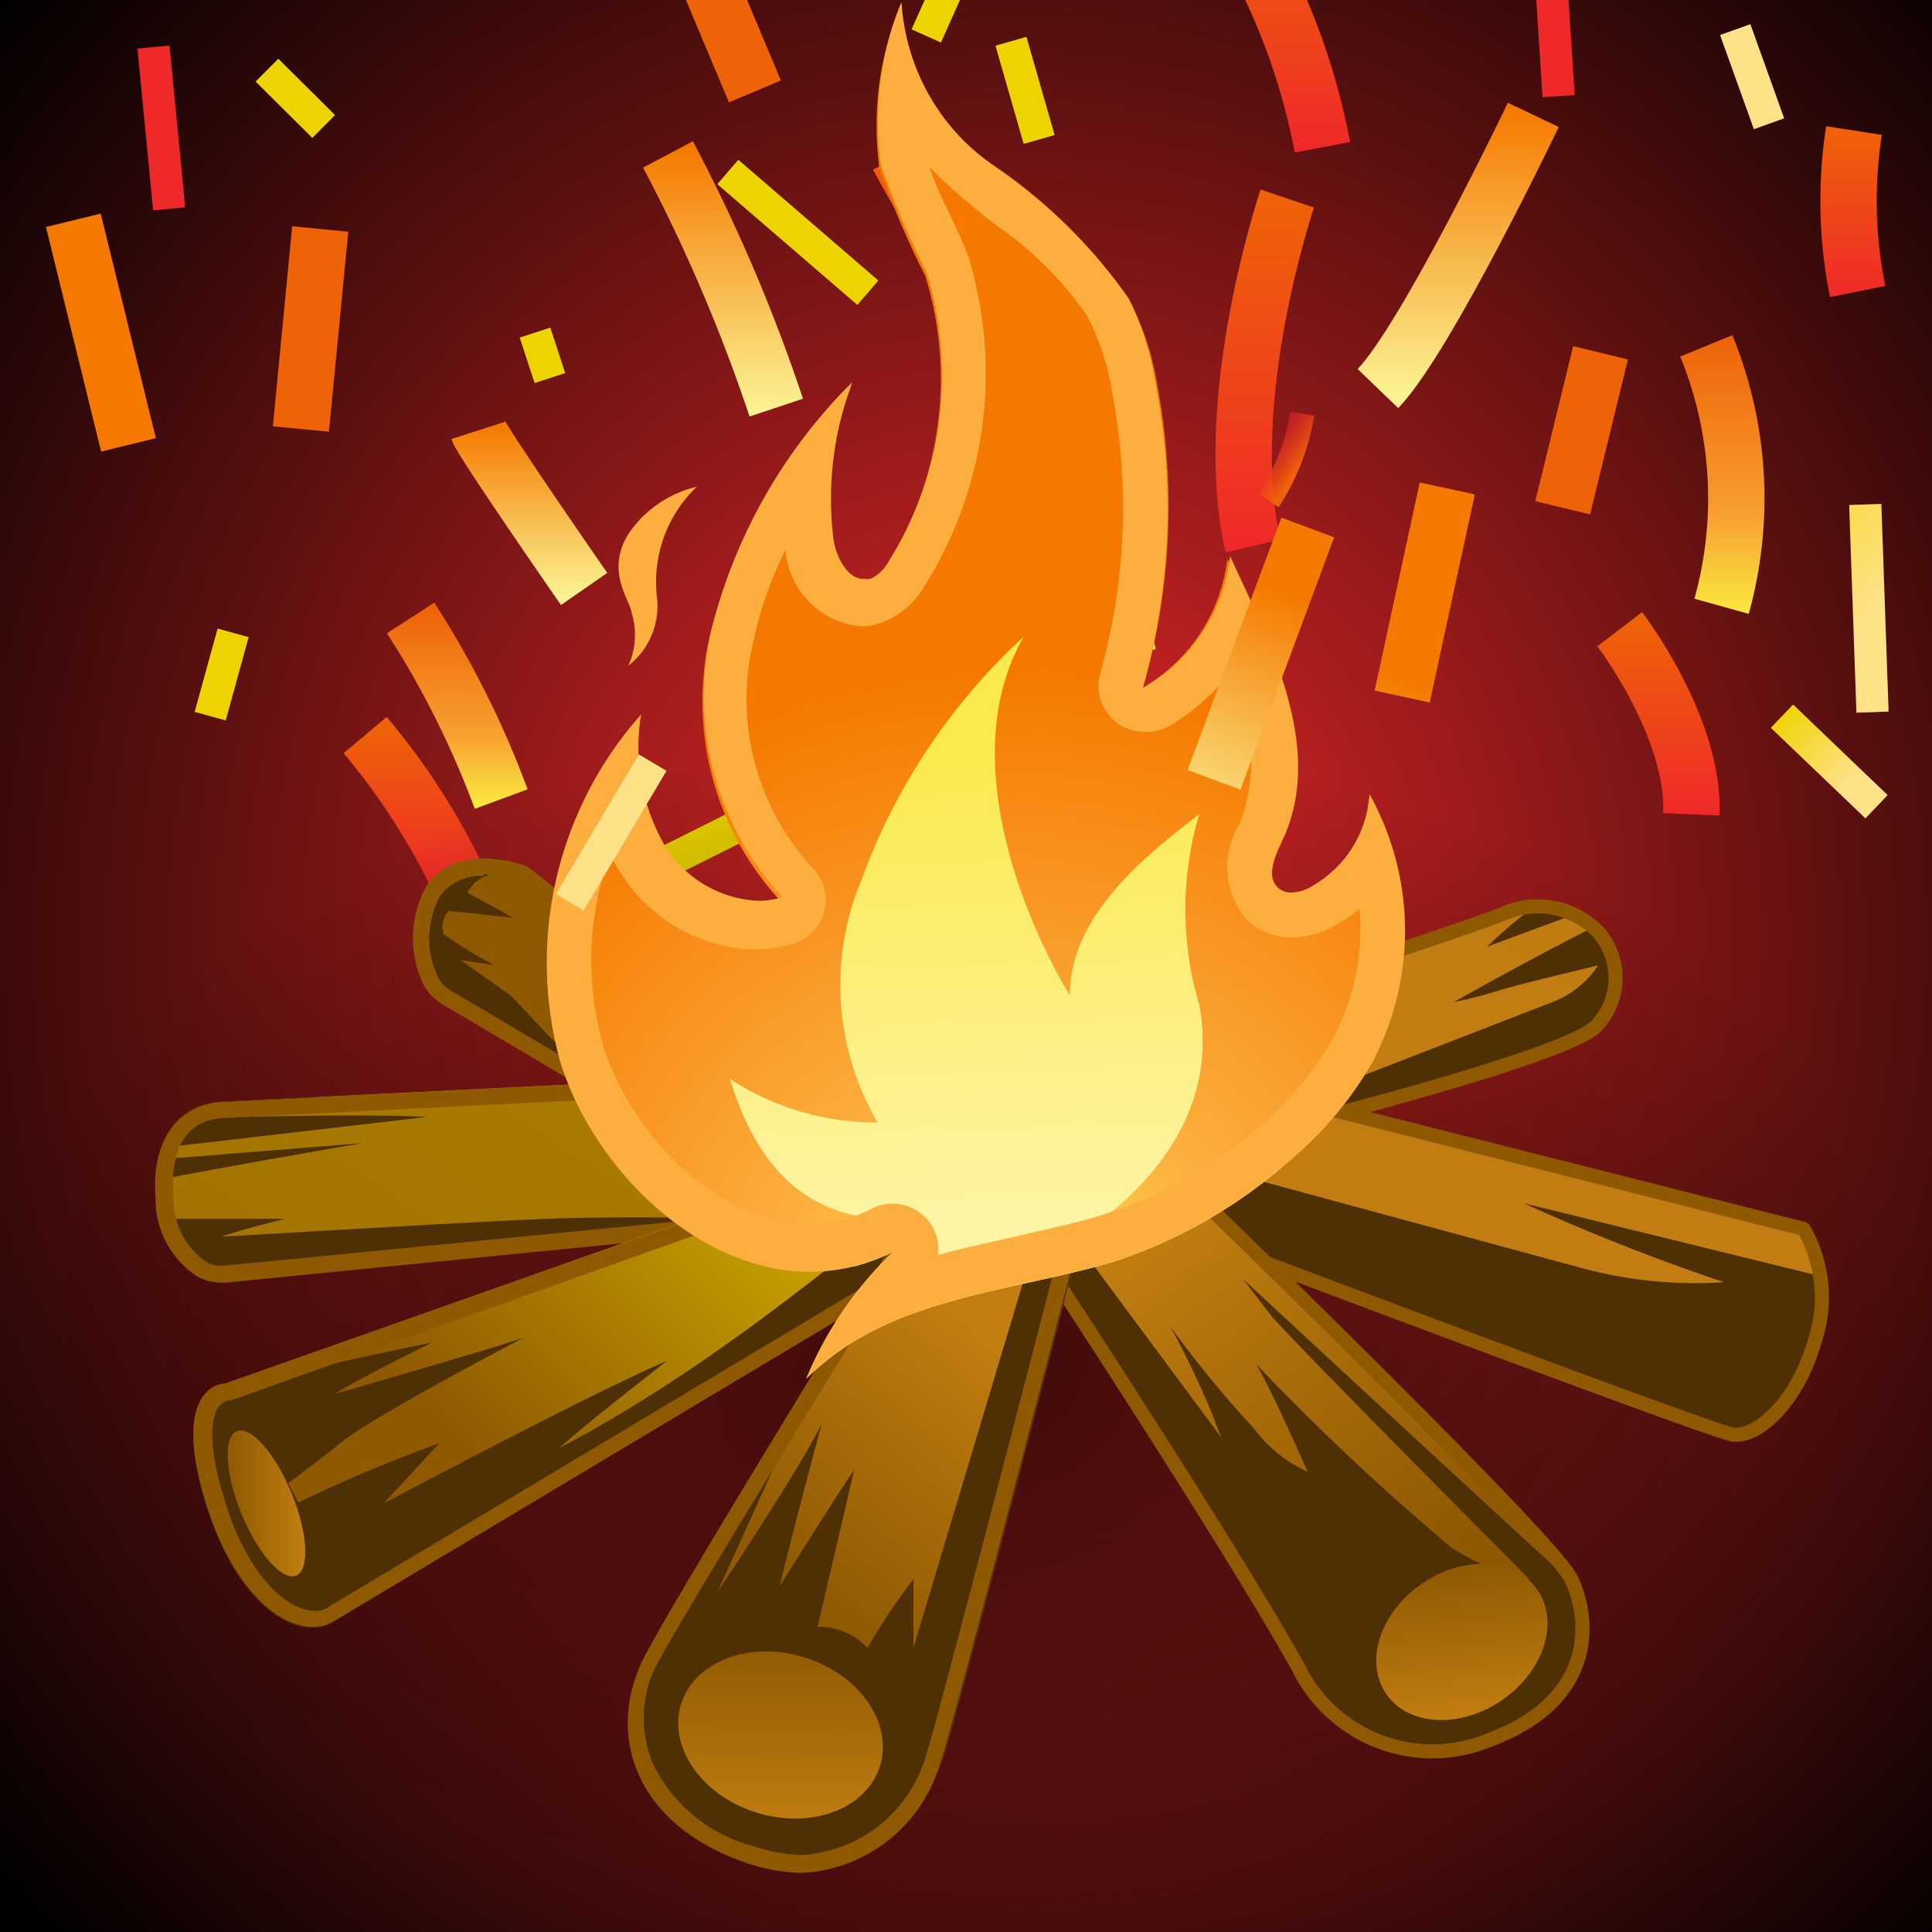 <?xml version="1.0" encoding="UTF-8" standalone="no"?>
<svg
   viewBox="0 0 48 48"
   version="1.1"
   id="svg4221"
   sodipodi:docname="campfire_with_sparks.svg"
   inkscape:version="1.1 (c68e22c387, 2021-05-23)"
   xmlns:inkscape="http://www.inkscape.org/namespaces/inkscape"
   xmlns:sodipodi="http://sodipodi.sourceforge.net/DTD/sodipodi-0.dtd"
   xmlns:xlink="http://www.w3.org/1999/xlink"
   xmlns="http://www.w3.org/2000/svg"
   xmlns:svg="http://www.w3.org/2000/svg"
   xmlns:rdf="http://www.w3.org/1999/02/22-rdf-syntax-ns#"
   xmlns:cc="http://creativecommons.org/ns#"
   xmlns:dc="http://purl.org/dc/elements/1.1/">
  <sodipodi:namedview
     pagecolor="#ffffff"
     bordercolor="#666666"
     borderopacity="1"
     objecttolerance="10"
     gridtolerance="10"
     guidetolerance="10"
     inkscape:pageopacity="0"
     inkscape:pageshadow="2"
     inkscape:window-width="2560"
     inkscape:window-height="1377"
     id="namedview4223"
     showgrid="false"
     inkscape:zoom="15.3125"
     inkscape:cx="24.130613"
     inkscape:cy="22.693878"
     inkscape:window-x="-8"
     inkscape:window-y="-8"
     inkscape:window-maximized="1"
     inkscape:current-layer="svg4221"
     inkscape:pagecheckerboard="0"
     inkscape:snap-global="false" />
  <defs
     id="defs4135">
    <linearGradient
       inkscape:collect="always"
       id="linearGradient2748">
      <stop
         style="stop-color:#000000;stop-opacity:0.673"
         offset="0"
         id="stop2744" />
      <stop
         style="stop-color:#000000;stop-opacity:0;"
         offset="1"
         id="stop2746" />
    </linearGradient>
    <style
       id="style4075">.cls-1,.cls-17,.cls-7{fill:none;}.cls-2{fill:url(#linear-gradient);}.cls-3{fill:url(#radial-gradient);}.cls-4{fill:url(#linear-gradient-2);}.cls-5{clip-path:url(#clip-path);}.cls-6{fill:#4f2f04;}.cls-17,.cls-7{stroke:#8f5902;stroke-width:0.35px;}.cls-7{stroke-linecap:round;stroke-linejoin:round;}.cls-8{fill:url(#linear-gradient-3);}.cls-9{clip-path:url(#clip-path-2);}.cls-10{fill:url(#linear-gradient-4);}.cls-11{clip-path:url(#clip-path-3);}.cls-12{fill:#8f5902;}.cls-13{clip-path:url(#clip-path-4);}.cls-14{fill:url(#linear-gradient-6);}.cls-15{fill:url(#linear-gradient-7);}.cls-16{clip-path:url(#clip-path-5);}.cls-17{stroke-miterlimit:10;}.cls-18{fill:url(#linear-gradient-8);}.cls-19{clip-path:url(#clip-path-6);}.cls-20{fill:url(#linear-gradient-9);}.cls-21{fill:url(#radial-gradient-2);}.cls-22{clip-path:url(#clip-path-7);}.cls-23{fill:url(#linear-gradient-10);}.cls-24{fill:url(#linear-gradient-11);}.cls-25{fill:#fcaf3e;}.cls-26{fill:url(#linear-gradient-12);}</style>
    <linearGradient
       id="linear-gradient"
       x1="13.31"
       y1="35.14"
       x2="23.54"
       y2="24.99">
      <stop
         offset="0"
         stop-color="#8f5902"
         id="stop4077" />
      <stop
         offset="1"
         stop-color="#edd400"
         id="stop4079" />
    </linearGradient>
    <linearGradient
       id="linear-gradient-2"
       x1="35.71"
       y1="24.09"
       x2="29.68"
       y2="30.06"
       xlink:href="#linear-gradient-6"
       gradientTransform="matrix(1.14,0,0,1.14,-3.534,-3.985)"
       gradientUnits="objectBoundingBox" />
    <linearGradient
       id="linear-gradient-3"
       x1="38.13"
       y1="31.97"
       x2="27.03"
       y2="24.93"
       xlink:href="#linear-gradient-6"
       gradientTransform="matrix(1.14,0,0,1.14,-3.534,-3.985)"
       gradientUnits="objectBoundingBox" />
    <linearGradient
       id="linear-gradient-4"
       x1="12.44"
       y1="29.49"
       x2="23.35"
       y2="24.25"
       xlink:href="#linear-gradient"
       gradientTransform="matrix(1.14,0,0,1.14,-3.534,-3.985)" />
    <linearGradient
       id="linear-gradient-6"
       x1="8.05"
       y1="36.25"
       x2="9.74"
       y2="36.25"
       gradientTransform="translate(14.44 -0.66) rotate(22.33)"
       gradientUnits="userSpaceOnUse">
      <stop
         offset="0"
         stop-color="#8f5902"
         id="stop4104" />
      <stop
         offset="1"
         stop-color="#c17d11"
         id="stop4106" />
    </linearGradient>
    <linearGradient
       id="linear-gradient-7"
       x1="34.146"
       y1="40.085"
       x2="27.752"
       y2="31.348"
       gradientTransform="scale(1.021,0.979)"
       xlink:href="#linear-gradient-6"
       gradientUnits="userSpaceOnUse" />
    <linearGradient
       id="linear-gradient-8"
       x1="25.434"
       y1="33.293"
       x2="29.106"
       y2="26.875"
       xlink:href="#linear-gradient-6"
       gradientTransform="scale(0.822,1.217)"
       gradientUnits="userSpaceOnUse" />
    <linearGradient
       id="linear-gradient-9"
       x1="14.36"
       y1="24.47"
       x2="20.15"
       y2="27.44"
       xlink:href="#linear-gradient"
       gradientTransform="matrix(1.14,0,0,1.14,-3.534,-3.985)" />
    <radialGradient
       id="radial-gradient-2"
       cx="25.18"
       cy="32.33"
       r="14.27"
       gradientUnits="userSpaceOnUse"
       gradientTransform="matrix(1.14,0,0,1.14,-3.534,-3.985)">
      <stop
         offset="0"
         stop-color="#fce94f"
         id="stop4118" />
      <stop
         offset="0.36"
         stop-color="#fcaf3e"
         id="stop4120" />
      <stop
         offset="1"
         stop-color="#f57900"
         id="stop4122" />
    </radialGradient>
    <linearGradient
       id="linear-gradient-10"
       x1="23.87"
       y1="30.07"
       x2="23.48"
       y2="20"
       gradientUnits="userSpaceOnUse"
       gradientTransform="matrix(1.14,0,0,1.14,-3.534,-3.985)">
      <stop
         offset="0"
         stop-color="#fdf4a4"
         id="stop4128" />
      <stop
         offset="1"
         stop-color="#fce94f"
         id="stop4130" />
    </linearGradient>
    <linearGradient
       id="linear-gradient-11"
       x1="20.57"
       y1="39.12"
       x2="21.1"
       y2="43.24"
       gradientTransform="matrix(0.194,1.129,-1.129,0.194,7.165,-0.155)"
       xlink:href="#linear-gradient-6" />
    <linearGradient
       id="linear-gradient-12"
       x1="32.72"
       y1="35.43"
       x2="36.04"
       y2="35.43"
       gradientTransform="matrix(-0.55,0.999,-0.999,-0.55,61.193,39.314)"
       xlink:href="#linear-gradient-6" />
    <linearGradient
       inkscape:collect="always"
       xlink:href="#linear-gradient"
       id="linearGradient4788"
       gradientUnits="userSpaceOnUse"
       x1="13.31"
       y1="35.14"
       x2="23.54"
       y2="24.99"
       gradientTransform="matrix(1.14,0,0,1.14,-3.534,-3.985)" />
    <linearGradient
       inkscape:collect="always"
       xlink:href="#linear-gradient-6"
       id="linearGradient4790"
       gradientUnits="userSpaceOnUse"
       gradientTransform="matrix(1.055,0.433,-0.433,1.055,-1.75,-5.022)"
       x1="8.05"
       y1="36.25"
       x2="9.74"
       y2="36.25" />
    <radialGradient
       inkscape:collect="always"
       xlink:href="#linearGradient2748"
       id="radialGradient2750"
       cx="24"
       cy="34.8"
       fx="24"
       fy="34.8"
       r="22.84"
       gradientTransform="matrix(1,0,0,0.412,0,20.447)"
       gradientUnits="userSpaceOnUse" />
    <radialGradient
       inkscape:collect="always"
       xlink:href="#linearGradient2748"
       id="radialGradient3464"
       gradientUnits="userSpaceOnUse"
       gradientTransform="matrix(1,0,0,0.412,0,20.447)"
       cx="24"
       cy="34.8"
       fx="24"
       fy="34.8"
       r="22.84" />
    <linearGradient
       id="linear-gradient-111"
       x1="12.95"
       y1="45.21"
       x2="12.95"
       y2="45.05"
       gradientUnits="userSpaceOnUse"
       gradientTransform="translate(-0.408,-25.457)">
      <stop
         offset="0"
         stop-color="#ef2929"
         stop-opacity="0.1"
         id="stop23829" />
      <stop
         offset="1"
         stop-color="#f57900"
         id="stop23831" />
    </linearGradient>
    <linearGradient
       id="linear-gradient-110"
       x1="46.43"
       y1="32.83"
       x2="46.43"
       y2="28.64"
       xlink:href="#linear-gradient-49"
       gradientTransform="translate(-0.408,-25.457)" />
    <linearGradient
       id="linear-gradient-49"
       x1="12.51"
       y1="23.57"
       x2="12.51"
       y2="16.88"
       gradientTransform="rotate(-22.78,14.228,19.886)"
       gradientUnits="userSpaceOnUse">
      <stop
         offset="0"
         stop-color="#ef2929"
         id="stop23749" />
      <stop
         offset="1"
         stop-color="#ef6308"
         id="stop23751" />
    </linearGradient>
    <linearGradient
       id="linear-gradient-109"
       x1="46.47"
       y1="19.9"
       x2="46.47"
       y2="16.9"
       xlink:href="#linear-gradient-49"
       gradientTransform="translate(27.673,-33.424)" />
    <linearGradient
       id="linear-gradient-108"
       x1="24.52"
       y1="34.45"
       x2="24.52"
       y2="29.19"
       xlink:href="#linear-gradient-49"
       gradientTransform="translate(-0.408,-25.457)" />
    <linearGradient
       id="linear-gradient-107"
       x1="31.38"
       y1="25.73"
       x2="31.38"
       y2="19.78"
       xlink:href="#linear-gradient-49"
       gradientTransform="translate(0.375,-22.061)" />
    <linearGradient
       id="linear-gradient-106"
       x1="39.05"
       y1="47.37"
       x2="39.05"
       y2="43.35"
       xlink:href="#linear-gradient-54" />
    <linearGradient
       id="linear-gradient-54"
       x1="10.78"
       y1="5.88"
       x2="12.27"
       y2="5.88"
       gradientTransform="rotate(-165.32,11.523,5.876)"
       gradientUnits="userSpaceOnUse">
      <stop
         offset="0"
         stop-color="#fae63f"
         id="stop23766" />
      <stop
         offset="0.36"
         stop-color="#f89f30"
         id="stop23768" />
      <stop
         offset="1"
         stop-color="#ef6308"
         id="stop23770" />
    </linearGradient>
    <linearGradient
       id="linear-gradient-105"
       x1="36.29"
       y1="43.4"
       x2="36.29"
       y2="39.26"
       xlink:href="#linear-gradient-54"
       gradientTransform="translate(4.816,-36.101)" />
    <linearGradient
       id="linear-gradient-104"
       x1="41.58"
       y1="45.7"
       x2="41.58"
       y2="40.87"
       xlink:href="#linear-gradient-49"
       gradientTransform="translate(-0.408,-25.457)" />
    <linearGradient
       id="linear-gradient-103"
       x1="43.2"
       y1="40.63"
       x2="43.2"
       y2="33.9"
       xlink:href="#linear-gradient-54"
       gradientTransform="translate(-0.408,-25.457)" />
    <linearGradient
       id="linear-gradient-102"
       x1="31.84"
       y1="39.1"
       x2="31.84"
       y2="30.27"
       xlink:href="#linear-gradient-49"
       gradientTransform="translate(-0.408,-25.457)" />
    <linearGradient
       id="linear-gradient-101"
       x1="26.08"
       y1="46.82"
       x2="26.08"
       y2="41.16"
       xlink:href="#linear-gradient-49"
       gradientTransform="translate(-0.408,-25.457)" />
    <linearGradient
       id="linear-gradient-100"
       x1="28.24"
       y1="41.85"
       x2="28.24"
       y2="36.54"
       xlink:href="#linear-gradient-54"
       gradientTransform="translate(-0.408,-25.457)" />
    <linearGradient
       id="linear-gradient-99"
       x1="11.76"
       y1="45.42"
       x2="11.76"
       y2="40.61"
       xlink:href="#linear-gradient-54"
       gradientTransform="translate(-0.408,-25.457)" />
    <linearGradient
       id="linear-gradient-98"
       x1="10.68"
       y1="47.51"
       x2="10.68"
       y2="43.49"
       xlink:href="#linear-gradient-49"
       gradientTransform="translate(-0.408,-25.457)" />
    <linearGradient
       id="linear-gradient-97"
       x1="3.26"
       y1="32.82"
       x2="3.26"
       y2="27.02"
       xlink:href="#linear-gradient-49"
       gradientTransform="translate(1.094,-25.979)" />
    <linearGradient
       id="linear-gradient-96"
       x1="35.1"
       y1="34.2"
       x2="35.1"
       y2="27.05"
       xlink:href="#linear-gradient-50"
       gradientTransform="translate(1.094,-24.346)" />
    <linearGradient
       id="linear-gradient-50"
       x1="23"
       y1="20.36"
       x2="23"
       y2="13.68"
       gradientTransform="matrix(0.94,0.35,-0.35,0.94,6.62,-9.36)"
       gradientUnits="userSpaceOnUse">
      <stop
         offset="0"
         stop-color="#fbf392"
         id="stop23754" />
      <stop
         offset="1"
         stop-color="#f57900"
         id="stop23756" />
    </linearGradient>
    <linearGradient
       id="linear-gradient-95"
       x1="39.55"
       y1="30.95"
       x2="39.55"
       y2="21.91"
       xlink:href="#linear-gradient-49"
       gradientTransform="translate(1.028,-23.628)" />
    <linearGradient
       id="linear-gradient-94"
       x1="44.64"
       y1="13.21"
       x2="44.64"
       y2="7.15"
       xlink:href="#linear-gradient-50"
       gradientTransform="translate(27.673,-33.424)" />
    <linearGradient
       id="linear-gradient-93"
       x1="43.18"
       y1="4.96"
       x2="43.18"
       y2="1.37"
       xlink:href="#linear-gradient-49" />
    <linearGradient
       id="linear-gradient-92"
       x1="25.71"
       y1="10.24"
       x2="25.71"
       y2="2.48"
       xlink:href="#linear-gradient-49"
       gradientTransform="translate(-1.714,3.017)" />
    <linearGradient
       id="linear-gradient-91"
       x1="19.68"
       y1="7.21"
       x2="19.68"
       y2="0.65"
       xlink:href="#linear-gradient-50"
       gradientTransform="translate(-1.714,3.017)" />
    <linearGradient
       id="linear-gradient-90"
       x1="31.74"
       y1="18.03"
       x2="31.74"
       y2="10.57"
       xlink:href="#linear-gradient-49"
       gradientTransform="translate(-3.347,-7.367)" />
    <linearGradient
       id="linear-gradient-89"
       x1="17.65"
       y1="38.96"
       x2="17.65"
       y2="33.38"
       xlink:href="#linear-gradient-49"
       gradientTransform="translate(-0.408,-25.457)" />
    <linearGradient
       id="linear-gradient-88"
       x1="16.78"
       y1="42.51"
       x2="16.78"
       y2="38.25"
       xlink:href="#linear-gradient-50"
       gradientTransform="translate(-3.608,-27.677)" />
    <linearGradient
       id="linear-gradient-87"
       x1="6.33"
       y1="35.55"
       x2="9.25"
       y2="35.55"
       xlink:href="#linear-gradient-49" />
    <linearGradient
       id="linear-gradient-86"
       x1="2.91"
       y1="36.31"
       x2="2.91"
       y2="31.13"
       gradientTransform="rotate(19.88,2.91,33.72)"
       xlink:href="#linear-gradient-50" />
    <linearGradient
       id="linear-gradient-85"
       x1="12.63"
       y1="28.6"
       x2="12.63"
       y2="21.94"
       xlink:href="#linear-gradient-49" />
    <linearGradient
       id="linear-gradient-84"
       x1="37.83"
       y1="20.04"
       x2="37.83"
       y2="14.73"
       xlink:href="#linear-gradient-50" />
    <linearGradient
       id="linear-gradient-83"
       x1="45.86"
       y1="45.64"
       x2="45.86"
       y2="43.1"
       xlink:href="#linear-gradient-51" />
    <linearGradient
       id="linear-gradient-51"
       x1="3.94"
       y1="12.33"
       x2="3.94"
       y2="7.35"
       gradientTransform="rotate(-47,4.75,7.001)"
       gradientUnits="userSpaceOnUse">
      <stop
         offset="0.01"
         stop-color="#ffe188"
         id="stop23759" />
      <stop
         offset="1"
         stop-color="#edd400"
         id="stop23761" />
    </linearGradient>
    <linearGradient
       id="linear-gradient-82"
       x1="46.84"
       y1="43.16"
       x2="46.84"
       y2="37.98"
       xlink:href="#linear-gradient-51" />
    <linearGradient
       id="linear-gradient-81"
       x1="46.37"
       y1="24.6"
       x2="46.37"
       y2="23.32"
       xlink:href="#linear-gradient-51" />
    <linearGradient
       id="linear-gradient-80"
       x1="44.07"
       y1="25.01"
       x2="44.07"
       y2="22.53"
       xlink:href="#linear-gradient-51" />
    <linearGradient
       id="linear-gradient-79"
       x1="17.27"
       y1="47.65"
       x2="17.27"
       y2="45.79"
       xlink:href="#linear-gradient-51" />
    <linearGradient
       id="linear-gradient-78"
       x1="22.91"
       y1="45.03"
       x2="22.91"
       y2="41.08"
       xlink:href="#linear-gradient-51" />
    <linearGradient
       id="linear-gradient-77"
       x1="35.11"
       y1="44.78"
       x2="35.11"
       y2="42.93"
       xlink:href="#linear-gradient-51" />
    <linearGradient
       id="linear-gradient-76"
       x1="39.38"
       y1="40.53"
       x2="39.38"
       y2="37.04"
       xlink:href="#linear-gradient-51" />
    <linearGradient
       id="linear-gradient-75"
       x1="33.51"
       y1="38.46"
       x2="33.51"
       y2="36.49"
       xlink:href="#linear-gradient-51" />
    <linearGradient
       id="linear-gradient-74"
       x1="0.3"
       y1="48.23"
       x2="0.3"
       y2="44.55"
       gradientTransform="matrix(-0.78,0.63,-0.63,-0.78,65.11,39.16)"
       xlink:href="#linear-gradient-49" />
    <linearGradient
       id="linear-gradient-73"
       x1="45.44"
       y1="21.1"
       x2="45.44"
       y2="17.43"
       gradientTransform="rotate(159.89,21.924,27.92)"
       xlink:href="#linear-gradient-49" />
    <linearGradient
       id="linear-gradient-72"
       x1="13.3"
       y1="29.15"
       x2="13.3"
       y2="25.47"
       gradientTransform="rotate(145.67,20.289,25.119)"
       xlink:href="#linear-gradient-49" />
    <linearGradient
       id="linear-gradient-71"
       x1="20.63"
       y1="20.1"
       x2="20.63"
       y2="16.42"
       gradientTransform="rotate(119.89,21.359,26.675)"
       xlink:href="#linear-gradient-49" />
    <linearGradient
       id="linear-gradient-70"
       x1="35.76"
       y1="39.84"
       x2="35.76"
       y2="36.17"
       gradientTransform="matrix(-0.81,0.59,-0.59,-0.81,56.46,32.73)"
       xlink:href="#linear-gradient-49" />
    <linearGradient
       id="linear-gradient-69"
       x1="22.36"
       y1="39.61"
       x2="22.36"
       y2="35.93"
       gradientTransform="rotate(126.7,24.141,22.963)"
       xlink:href="#linear-gradient-49" />
    <linearGradient
       id="linear-gradient-68"
       x1="16.9"
       y1="19.51"
       x2="16.9"
       y2="15.83"
       xlink:href="#linear-gradient-51" />
    <linearGradient
       id="linear-gradient-67"
       x1="20.23"
       y1="32.88"
       x2="20.23"
       y2="29.58"
       xlink:href="#linear-gradient-51" />
    <linearGradient
       id="linear-gradient-66"
       x1="24.7"
       y1="28.59"
       x2="24.7"
       y2="26.04"
       gradientTransform="rotate(-13.78,24.699,27.334)"
       xlink:href="#linear-gradient-51" />
    <linearGradient
       id="linear-gradient-65"
       x1="24.22"
       y1="26.43"
       x2="24.22"
       y2="22.7"
       xlink:href="#linear-gradient-51" />
    <linearGradient
       id="linear-gradient-64"
       x1="29.1"
       y1="23.37"
       x2="29.1"
       y2="19.94"
       xlink:href="#linear-gradient-51" />
    <linearGradient
       id="linear-gradient-63"
       x1="21.68"
       y1="1.7"
       x2="21.68"
       y2="0.5"
       xlink:href="#linear-gradient-51" />
    <linearGradient
       id="linear-gradient-62"
       x1="45.53"
       y1="6.41"
       x2="45.53"
       y2="3.68"
       xlink:href="#linear-gradient-51" />
    <linearGradient
       id="linear-gradient-61"
       x1="38.77"
       y1="10.41"
       x2="38.77"
       y2="6.51"
       xlink:href="#linear-gradient-51" />
    <linearGradient
       id="linear-gradient-60"
       x1="32.85"
       y1="6.33"
       x2="32.85"
       y2="4.6"
       xlink:href="#linear-gradient-51" />
    <linearGradient
       id="linear-gradient-59"
       x1="5.92"
       y1="43.3"
       x2="5.92"
       y2="41.13"
       xlink:href="#linear-gradient-51" />
    <linearGradient
       id="linear-gradient-58"
       x1="13.88"
       y1="34.91"
       x2="13.88"
       y2="33.66"
       xlink:href="#linear-gradient-51" />
    <linearGradient
       id="linear-gradient-57"
       x1="7.75"
       y1="28.74"
       x2="7.75"
       y2="27.05"
       xlink:href="#linear-gradient-51" />
    <linearGradient
       id="linear-gradient-56"
       x1="1.74"
       y1="18.76"
       x2="1.74"
       y2="18.27"
       xlink:href="#linear-gradient-51" />
    <linearGradient
       id="linear-gradient-55"
       x1="1.79"
       y1="13.03"
       x2="1.79"
       y2="11.6"
       xlink:href="#linear-gradient-51" />
    <linearGradient
       inkscape:collect="always"
       xlink:href="#linear-gradient-54"
       id="linearGradient25570"
       gradientUnits="userSpaceOnUse"
       gradientTransform="rotate(-165.32,11.523,5.876)"
       x1="10.78"
       y1="5.88"
       x2="12.27"
       y2="5.88" />
    <linearGradient
       id="linear-gradient-53"
       x1="8.17"
       y1="7.32"
       x2="8.17"
       y2="4.16"
       gradientTransform="rotate(-6.39,-12.338,24.649)"
       xlink:href="#linear-gradient-49" />
    <linearGradient
       id="linear-gradient-52"
       x1="6.73"
       y1="5.24"
       x2="6.73"
       y2="2.09"
       gradientTransform="matrix(0.83,-0.55,0.55,0.83,-4.04,3.28)"
       xlink:href="#linear-gradient-49" />
    <linearGradient
       inkscape:collect="always"
       xlink:href="#linear-gradient-50"
       id="linearGradient25566"
       gradientUnits="userSpaceOnUse"
       gradientTransform="matrix(0.94,0.35,-0.35,0.94,6.62,-9.36)"
       x1="23"
       y1="20.36"
       x2="23"
       y2="13.68" />
    <linearGradient
       inkscape:collect="always"
       xlink:href="#linear-gradient-49"
       id="linearGradient25564"
       gradientUnits="userSpaceOnUse"
       gradientTransform="rotate(-22.78,14.228,19.886)"
       x1="12.51"
       y1="23.57"
       x2="12.51"
       y2="16.88" />
    <linearGradient
       id="linear-gradient-48"
       x1="51.59"
       y1="12.86"
       x2="52.24"
       y2="12.86"
       gradientTransform="rotate(34.73,57.833,-5.268)"
       xlink:href="#linear-gradient-4-7" />
    <linearGradient
       id="linear-gradient-4-7"
       x1="19.23"
       y1="25.09"
       x2="20.06"
       y2="25.09"
       gradientUnits="userSpaceOnUse">
      <stop
         offset="0"
         stop-color="#ef2929"
         stop-opacity="0.5"
         id="stop23700" />
      <stop
         offset="1"
         stop-color="#ef6308"
         id="stop23702" />
    </linearGradient>
    <linearGradient
       id="linear-gradient-46"
       x1="53.97"
       y1="18.67"
       x2="54.81"
       y2="18.67"
       gradientTransform="rotate(34.73,57.833,-5.268)"
       xlink:href="#linear-gradient-4-7" />
    <linearGradient
       id="linear-gradient-45"
       x1="51.95"
       y1="16.03"
       x2="52.49"
       y2="16.03"
       gradientTransform="rotate(34.73,57.833,-5.268)"
       xlink:href="#linear-gradient-4-7" />
    <linearGradient
       id="linear-gradient-33"
       x1="41.96"
       y1="-6.17"
       x2="42.61"
       y2="-6.17"
       gradientTransform="rotate(34.73,84.613,35.648)"
       xlink:href="#linear-gradient-4-7" />
    <linearGradient
       id="linear-gradient-26"
       x1="30.46"
       y1="-1.03"
       x2="31.3"
       y2="-1.03"
       gradientTransform="rotate(34.73,11.653,6.88)"
       xlink:href="#linear-gradient-4-7" />
    <radialGradient
       inkscape:collect="always"
       xlink:href="#radial-gradient"
       id="radialGradient2539"
       cx="24.729"
       cy="31.295"
       fx="24.729"
       fy="31.295"
       r="24"
       gradientUnits="userSpaceOnUse"
       gradientTransform="matrix(1.409,0.011,-0.011,1.475,-9.246,-23.096)" />
    <radialGradient
       id="radial-gradient"
       cx="22.586"
       cy="47.838"
       r="40.49"
       gradientUnits="userSpaceOnUse"
       fx="22.586"
       fy="47.838">
      <stop
         offset="0"
         stop-color="#ef2929"
         id="stop23688" />
      <stop
         offset="1"
         id="stop23690" />
    </radialGradient>
  </defs>
  <title
     id="title4137">7-Campfire</title>
  <rect
     class="cls-2"
     width="48"
     height="48"
     id="rect23839"
     x="0"
     y="0"
     style="fill:url(#radialGradient2539);fill-opacity:1" />
  <line
     class="cls-52"
     x1="16.166"
     y1="-3.889"
     x2="18.756"
     y2="2.271"
     id="line23940"
     style="fill:none;stroke:url(#linearGradient25564);stroke-width:1.4;stroke-miterlimit:10;stroke-dasharray:none" />
  <line
     class="cls-60"
     x1="6.632"
     y1="1.743"
     x2="8.042"
     y2="3.143"
     id="line23956"
     style="fill:none;stroke:url(#linear-gradient-57);stroke-width:0.8;stroke-miterlimit:10;stroke-dasharray:none" />
  <line
     class="cls-61"
     x1="13.292"
     y1="8.263"
     x2="13.662"
     y2="9.393"
     id="line23958"
     style="fill:none;stroke:url(#linear-gradient-58);stroke-width:0.8;stroke-miterlimit:10;stroke-dasharray:none" />
  <line
     class="cls-62"
     x1="5.792"
     y1="15.723"
     x2="5.222"
     y2="17.793"
     id="line23960"
     style="fill:none;stroke:url(#linear-gradient-59);stroke-width:0.8;stroke-miterlimit:10;stroke-dasharray:none" />
  <line
     class="cls-68"
     x1="24.612"
     y1="-2.677"
     x2="23.012"
     y2="0.893"
     id="line23972"
     style="fill:none;stroke:url(#linear-gradient-65);stroke-width:0.8;stroke-miterlimit:10;stroke-dasharray:none" />
  <line
     class="cls-69"
     x1="25.117"
     y1="1.025"
     x2="25.817"
     y2="3.465"
     id="line23974"
     style="fill:none;stroke:url(#linear-gradient-66);stroke-width:0.8;stroke-miterlimit:10;stroke-dasharray:none" />
  <line
     class="cls-70"
     x1="18.082"
     y1="4.273"
     x2="21.562"
     y2="7.273"
     id="line23976"
     style="fill:none;stroke:url(#linear-gradient-67);stroke-width:0.8;stroke-miterlimit:10;stroke-dasharray:none" />
  <line
     class="cls-73"
     x1="4.203"
     y1="5.189"
     x2="3.813"
     y2="1.169"
     id="line23982"
     style="fill:none;stroke:url(#linear-gradient-70);stroke-width:0.8;stroke-miterlimit:10;stroke-dasharray:none" />
  <line
     class="cls-81"
     x1="23.532"
     y1="15.723"
     x2="21.462"
     y2="19.483"
     id="line23998"
     style="fill:none;stroke:url(#linear-gradient-78);stroke-width:0.8;stroke-miterlimit:10;stroke-dasharray:none" />
  <line
     class="cls-82"
     x1="18.362"
     y1="20.513"
     x2="15.362"
     y2="22.013"
     id="line24000"
     style="fill:none;stroke:url(#linear-gradient-79);stroke-width:0.8;stroke-miterlimit:10;stroke-dasharray:none" />
  <line
     class="cls-83"
     x1="43.111"
     y1="0.735"
     x2="43.951"
     y2="3.075"
     id="line24002"
     style="fill:none;stroke:url(#linear-gradient-80);stroke-width:0.8;stroke-miterlimit:10;stroke-dasharray:none" />
  <line
     class="cls-85"
     x1="46.342"
     y1="12.533"
     x2="46.522"
     y2="17.693"
     id="line24006"
     style="fill:none;stroke:url(#linear-gradient-82);stroke-width:0.8;stroke-miterlimit:10;stroke-dasharray:none" />
  <line
     class="cls-86"
     x1="44.272"
     y1="17.793"
     x2="46.622"
     y2="20.043"
     id="line24008"
     style="fill:none;stroke:url(#linear-gradient-83);stroke-width:0.8;stroke-miterlimit:10;stroke-dasharray:none" />
  <line
     class="cls-89"
     x1="1.822"
     y1="5.473"
     x2="3.192"
     y2="11.053"
     id="line24014"
     style="fill:none;stroke:url(#linear-gradient-86);stroke-width:1.4;stroke-miterlimit:10;stroke-dasharray:none" />
  <path
     class="cls-91"
     d="m 11.882,10.693 c 0.09,0.28 2.63,3.94 2.63,3.94"
     id="path24018"
     style="fill:none;stroke:url(#linear-gradient-88);stroke-width:1.4;stroke-miterlimit:10;stroke-dasharray:none" />
  <path
     class="cls-99"
     d="m 38.094,2.854 c 0,0 -2.64,5.53 -3.86,6.8"
     id="path24034"
     style="fill:none;stroke:url(#linear-gradient-96);stroke-width:1.4;stroke-miterlimit:10;stroke-dasharray:none" />
  <path
     class="cls-101"
     d="m 9.072,18.263 a 16.81,16.81 0 0 1 2.35,3.66"
     id="path24038"
     style="fill:none;stroke:url(#linear-gradient-98);stroke-width:1.4;stroke-miterlimit:10;stroke-dasharray:none" />
  <path
     class="cls-102"
     d="m 10.202,15.353 a 23,23 0 0 1 2.25,4.5"
     id="path24040"
     style="fill:none;stroke:url(#linear-gradient-99);stroke-width:1.4;stroke-miterlimit:10;stroke-dasharray:none" />
  <path
     class="cls-103"
     d="m 27.752,11.123 a 15.16,15.16 0 0 0 0.28,5.16"
     id="path24042"
     style="fill:none;stroke:url(#linear-gradient-100);stroke-width:1.4;stroke-miterlimit:10;stroke-dasharray:none" />
  <path
     class="cls-104"
     d="m 25.782,15.723 a 25.2,25.2 0 0 1 -0.28,5.54"
     id="path24044"
     style="fill:none;stroke:url(#linear-gradient-101);stroke-width:1.4;stroke-miterlimit:10;stroke-dasharray:none" />
  <path
     class="cls-105"
     d="m 31.982,4.933 c 0,0 -1.69,5 -0.85,8.63"
     id="path24046"
     style="fill:none;stroke:url(#linear-gradient-102);stroke-width:1.4;stroke-miterlimit:10;stroke-dasharray:none" />
  <path
     class="cls-106"
     d="m 42.392,8.593 a 10,10 0 0 1 0.38,6.47"
     id="path24048"
     style="fill:none;stroke:url(#linear-gradient-103);stroke-width:1.4;stroke-miterlimit:10;stroke-dasharray:none" />
  <path
     class="cls-107"
     d="m 40.242,15.633 c 0,0 1.87,2.44 1.78,4.6"
     id="path24050"
     style="fill:none;stroke:url(#linear-gradient-104);stroke-width:1.4;stroke-miterlimit:10;stroke-dasharray:none" />
  <line
     class="cls-109"
     x1="39.765"
     y1="8.765"
     x2="38.825"
     y2="12.615"
     id="line24054"
     style="fill:none;stroke:url(#linear-gradient-106);stroke-width:1.4;stroke-miterlimit:10;stroke-dasharray:none" />
  <path
     class="cls-110"
     d="m 30.605,-2.061 a 16.46,16.46 0 0 1 2.25,5.72"
     id="path24056"
     style="fill:none;stroke:url(#linear-gradient-107);stroke-width:1.4;stroke-miterlimit:10;stroke-dasharray:none" />
  <path
     class="cls-111"
     d="m 22.312,3.893 c 0,0 2,3.85 3.75,4.79"
     id="path24058"
     style="fill:none;stroke:url(#linear-gradient-108);stroke-width:1.4;stroke-miterlimit:10;stroke-dasharray:none" />
  <path
     class="cls-113"
     d="m 46.062,3.243 a 11.38,11.38 0 0 0 0.09,4"
     id="path24062"
     style="fill:none;stroke:url(#linear-gradient-110);stroke-width:1.4;stroke-miterlimit:10;stroke-dasharray:none" />
  <path
     class="cls-114"
     d="m 12.592,19.603 a 1.47,1.47 0 0 1 0,0.16 1.47,1.47 0 0 0 0,-0.16 z"
     id="path24064"
     style="fill:url(#linear-gradient-111);stroke-width:2;stroke-miterlimit:10;stroke-dasharray:none" />
  <g
     id="shadow"
     transform="matrix(1.045,0,0,1.594,-1.246,-22.328)"
     style="fill:url(#radialGradient2750);fill-opacity:1;stroke-width:0.775">
    <path
       id="ellipse4139"
       class="cls-3"
       d="m 46.84,34.8 a 22.84,9.42 0 0 1 -22.84,9.42 22.84,9.42 0 0 1 -22.84,-9.42 22.84,9.42 0 0 1 22.84,-9.42 22.84,9.42 0 0 1 22.84,9.42 z"
       style="fill:url(#radialGradient3464);fill-opacity:1;stroke-width:0.775" />
  </g>
  <g
     id="g6373">
    <path
       class="cls-4"
       d="m 31.461,24.683 c 0,0 4.846,-1.562 5.895,-1.984 a 2.087,2.087 0 0 1 2.372,0.479 1.733,1.733 0 0 1 -0.103,2.349 c -0.901,0.764 -7.172,2.338 -7.172,2.338"
       id="path4142"
       style="fill:url(#linear-gradient-2);stroke-width:1;fill-opacity:1.0" />
    <path
       id="path4144"
       style="stroke-width:1"
       class="cls-6"
       d="M 38.121 22.523 A 11.061 11.061 0 0 0 36.947 23.52 L 39.1 22.723 A 2.087 2.087 0 0 0 38.121 22.523 z M 39.58 23.045 C 38.35 23.645 36.113 24.898 36.113 24.898 A 10.468 10.468 0 0 0 37.254 24.604 C 37.995 24.387 39.705 23.986 39.705 23.986 A 2.383 2.383 0 0 1 38.566 24.898 L 32.863 27.111 L 32.326 27.459 L 32.422 27.764 L 33.518 27.586 C 35.345 27.101 38.959 26.092 39.627 25.525 A 1.733 1.733 0 0 0 39.729 23.178 A 2.087 2.087 0 0 0 39.58 23.045 z " />
    <path
       class="cls-7"
       d="m 31.461,24.683 c 0,0 4.846,-1.562 5.895,-1.984 a 2.087,2.087 0 0 1 2.372,0.479 1.733,1.733 0 0 1 -0.103,2.349 c -0.901,0.764 -7.172,2.338 -7.172,2.338"
       id="path4148" />
    <path
       class="cls-8"
       d="m 32.59,27.442 12.224,3.09 a 3.421,3.421 0 0 1 0.285,2.748 c -0.445,1.585 -1.46,2.452 -2.053,2.36 -0.593,-0.091 -14.653,-5.416 -14.653,-5.416"
       id="path4150"
       style="fill:url(#linear-gradient-3);stroke-width:1;fill-opacity:1.0" />
    <path
       id="path4152"
       style="stroke-width:1"
       class="cls-6"
       d="M 30.188 29.035 L 28.951 29.855 L 28.715 30.346 C 29.664 30.705 42.475 35.553 43.047 35.641 C 43.64 35.732 44.655 34.866 45.1 33.281 A 3.421 3.421 0 0 0 45.225 31.705 L 37.859 29.895 A 51.941 51.941 0 0 0 42.83 31.855 A 10.787 10.787 0 0 1 39.41 31.535 L 30.188 29.035 z " />
    <path
       class="cls-7"
       d="m 32.59,27.442 12.224,3.09 a 3.421,3.421 0 0 1 0.285,2.748 c -0.445,1.585 -1.46,2.452 -2.053,2.36 -0.593,-0.091 -14.653,-5.416 -14.653,-5.416"
       id="path4156" />
    <path
       class="cls-10"
       d="M 5.657,31.844 A 1.209,1.209 0 0 1 4.938,31.695 2.281,2.281 0 0 1 3.912,29.757 C 3.798,28.468 4.277,27.476 5.463,27.374 l 14.026,-0.696 0.593,2.406 -1.14,1.414 z"
       id="path4158"
       style="fill:url(#linear-gradient-4);stroke-width:1" />
    <path
       id="path4164"
       style="stroke-width:1"
       class="cls-6"
       d="M 7.93 27.25 L 5.463 27.373 C 4.701 27.439 4.232 27.873 4.023 28.516 L 10.617 27.75 C 9.123 27.67 6.055 27.75 6.055 27.75 L 7.93 27.25 z M 9.01 28.4 L 3.949 28.807 C 3.918 28.969 3.9 29.14 3.896 29.32 C 5.624 28.983 9.01 28.4 9.01 28.4 z M 15.164 30.248 C 14.614 30.252 14.063 30.261 13.57 30.281 C 11.598 30.361 5.508 30.727 5.508 30.727 C 5.804 30.601 7.082 30.281 7.082 30.281 L 3.971 30.281 A 2.281 2.281 0 0 0 4.938 31.695 A 1.209 1.209 0 0 0 5.656 31.844 L 18.217 30.572 L 18.451 30.281 C 18.451 30.281 16.814 30.237 15.164 30.248 z " />
    <path
       class="cls-12"
       d="M 19.18,27.089 19.648,29.016 18.781,30.156 5.588,31.444 v 0 A 0.73,0.73 0 0 1 5.143,31.365 1.893,1.893 0 0 1 4.311,29.734 C 4.243,28.913 4.391,27.91 5.451,27.784 L 19.135,27.1 m 0.308,-0.411 -14.026,0.696 c -1.14,0.137 -1.665,1.14 -1.551,2.383 a 2.281,2.281 0 0 0 1.026,1.939 1.22,1.22 0 0 0 0.593,0.16 h 0.125 l 13.33,-1.323 1.14,-1.414 -0.593,-2.429 z"
       id="path4168"
       style="stroke-width:1" />
    <path
       class="cls-2"
       d="M 21.29,28.833 5.588,34.375 c -0.137,0 -1.311,0.16 -0.502,2.874 0.81,2.714 2.281,3.489 3.124,3.079 L 25.999,29.688 Z"
       id="path4170"
       style="fill:url(#linearGradient4788);stroke-width:1" />
    <path
       id="path4172"
       style="stroke-width:1"
       class="cls-6"
       d="M 23.592 29.252 C 21.789 30.34 18.464 33.568 13.889 35.982 C 14.504 35.412 16.58 33.805 16.58 33.805 C 14.664 34.626 9.533 37.352 9.533 37.352 L 10.914 35.857 A 37.185 37.185 0 0 0 7.412 37.328 L 7.162 36.85 C 7.162 36.85 7.915 36.291 8.451 35.857 C 9.227 35.207 13.012 33.234 13.012 33.234 C 11.928 33.599 8.336 34.625 8.336 34.625 C 8.906 34.249 10.73 33.359 10.73 33.359 C 9.465 33.599 6.433 34.283 6.045 34.42 C 6.045 34.42 5.942 34.359 5.795 34.303 L 5.588 34.375 C 5.451 34.375 4.276 34.534 5.086 37.248 C 5.896 39.962 7.367 40.739 8.211 40.328 L 21.84 32.176 L 23.693 29.27 L 23.592 29.252 z " />
    <ellipse
       class="cls-14"
       cx="-8.067"
       cy="37.066"
       rx="0.673"
       ry="1.939"
       transform="rotate(-22.33)"
       id="ellipse4176"
       style="fill:url(#linearGradient4790);stroke-width:1" />
    <path
       class="cls-12"
       d="m 21.324,29.244 3.603,0.65 -16.831,10.069 a 0.536,0.536 0 0 1 -0.274,0.057 c -0.696,0 -1.722,-0.901 -2.281,-2.885 -0.399,-1.334 -0.262,-1.904 -0.148,-2.121 a 0.445,0.445 0 0 1 0.308,-0.228 h 0.057 v 0 L 21.324,29.244 m 0,-0.411 -15.736,5.542 c -0.137,0 -1.311,0.16 -0.502,2.874 0.65,2.189 1.824,3.17 2.691,3.17 a 1.049,1.049 0 0 0 0.433,-0.091 L 25.999,29.688 21.244,28.833 Z"
       id="path4178"
       style="stroke-width:1" />
    <path
       class="cls-15"
       d="m 24.779,29.574 c 0,0 5.587,8.45 7.48,11.859 a 3.706,3.706 0 0 0 4.789,1.779 c 2.634,-1.003 2.463,-3.01 1.984,-3.991 -0.479,-0.981 -9.122,-9.35 -9.122,-9.35"
       id="path4180"
       style="fill:url(#linear-gradient-7);stroke-width:1;fill-opacity:1" />
    <path
       id="path4182"
       style="stroke-width:1"
       class="cls-6"
       d="M 26.523 30.566 L 26.209 31.76 C 27.986 34.484 30.957 39.088 32.26 41.434 A 3.706 3.706 0 0 0 37.049 43.213 C 39.494 42.281 39.523 40.484 39.131 39.447 C 39.054 39.337 38.965 39.234 38.861 39.141 C 37.356 37.784 30.881 31.775 30.881 31.775 L 31.553 32.652 C 32.009 33.222 38.006 39.244 38.006 39.244 A 5.77 5.77 0 0 1 36.068 38.457 A 60.63 60.63 0 0 1 31.211 33.896 C 31.644 34.638 32.488 36.564 32.488 36.564 A 3.33 3.33 0 0 1 31.176 35.516 A 28.222 28.222 0 0 1 29.078 32.961 A 21.187 21.187 0 0 1 30.127 35.162 A 12.27 12.27 0 0 0 30.357 35.734 L 26.523 30.566 z " />
    <path
       class="cls-17"
       d="m 24.779,29.574 c 0,0 5.587,8.45 7.48,11.859 a 3.706,3.706 0 0 0 4.789,1.779 c 2.634,-1.003 2.463,-3.01 1.984,-3.991 -0.479,-0.981 -9.122,-9.35 -9.122,-9.35"
       id="path4188" />
    <path
       class="cls-18"
       d="m 22.807,29.894 c 0,0 -6.477,10.479 -6.842,11.403 -0.832,1.904 0,4.002 2.623,4.903 2.623,0.901 4.185,-0.81 4.823,-2.463 0.296,-0.787 3.421,-12.92 3.421,-12.92 z"
       id="path4190"
       style="fill:url(#linear-gradient-8);stroke-width:1;fill-opacity:1" />
    <path
       id="path4192"
       style="stroke-width:1"
       class="cls-6"
       d="M 25.801 30.58 L 22.693 40.943 L 22.693 39.232 A 16.067 16.067 0 0 0 21.553 40.943 A 1.653 1.653 0 0 0 20.309 40.418 C 20.4 40.064 21.221 36.52 21.221 36.52 C 20.799 37.124 19.375 39.404 19.375 39.404 C 19.5 38.8 20.412 35.379 20.412 35.379 C 19.739 36.713 17.824 39.553 17.824 39.553 L 20.502 33.648 C 18.591 36.772 16.187 40.735 15.965 41.297 C 15.132 43.201 15.965 45.298 18.588 46.199 C 21.211 47.1 22.772 45.39 23.41 43.736 C 23.707 42.95 26.832 30.816 26.832 30.816 L 25.801 30.58 z " />
    <path
       class="cls-12"
       d="m 23,30.35 3.307,0.741 c -0.935,3.626 -3.079,11.87 -3.307,12.543 a 3.421,3.421 0 0 1 -3.045,2.452 4.025,4.025 0 0 1 -1.266,-0.228 3.854,3.854 0 0 1 -2.44,-1.984 2.896,2.896 0 0 1 0,-2.383 c 0.228,-0.502 2.668,-4.561 6.694,-11.061 v 0 m -0.194,-0.456 c 0,0 -6.477,10.479 -6.842,11.403 -0.832,1.904 0,4.002 2.623,4.903 a 4.459,4.459 0 0 0 1.403,0.251 3.774,3.774 0 0 0 3.421,-2.714 C 23.65,43.03 26.775,30.897 26.775,30.897 l -3.991,-0.901 z"
       id="path4196"
       style="stroke-width:1" />
    <path
       class="cls-20"
       d="m 13.114,21.535 c 0,0 -1.642,-0.684 -2.486,0.422 a 2.588,2.588 0 0 0 -0.182,2.281 1.254,1.254 0 0 0 0.559,0.673 l 6.967,4.173 3.01,-1.334 z"
       id="path4198"
       style="fill:url(#linear-gradient-9);stroke-width:1" />
    <polyline
       class="cls-6"
       points="12.45 23.93 14.24 25.2 16.04 27.11 12.45 24.87"
       id="polyline4200"
       transform="matrix(1.14,0,0,1.14,-3.534,-3.985)"
       style="stroke-width:0.877" />
    <path
       class="cls-6"
       d="m 12.27,23.976 a 10.97,10.97 0 0 1 -1.254,-0.775 0.593,0.593 0 0 1 0.137,-0.57 l 1.596,0.171 -1.14,-0.627 a 0.958,0.958 0 0 1 0.696,-0.479 l 1.14,0.274 -1.015,-0.639 a 1.802,1.802 0 0 0 -1.209,0.468 2.748,2.748 0 0 0 -0.707,1.916 z"
       id="path4202"
       style="stroke-width:1" />
    <path
       class="cls-12"
       d="m 12.019,21.718 a 3.181,3.181 0 0 1 0.889,0.16 l 7.309,5.759 -2.224,0.992 -6.785,-4.014 a 0.821,0.821 0 0 1 -0.376,-0.456 2.189,2.189 0 0 1 0.114,-1.916 1.254,1.254 0 0 1 1.072,-0.479 m 0,-0.399 a 1.653,1.653 0 0 0 -1.391,0.639 2.588,2.588 0 0 0 -0.182,2.281 1.254,1.254 0 0 0 0.559,0.673 l 6.967,4.128 3.01,-1.334 -7.868,-6.203 A 3.079,3.079 0 0 0 11.974,21.33 Z"
       id="path4204"
       style="stroke-width:1" />
    <path
       class="cls-21"
       d="m 31.883,28.97 a 12.372,12.372 0 0 1 -4.276,2.395 c -2.577,0.753 -5.553,0.867 -7.572,2.885 a 9.248,9.248 0 0 1 2.167,-3.159 c -3.478,1.767 -7.275,-1.414 -8.29,-4.744 a 9.271,9.271 0 0 1 1.939,-8.484 4.903,4.903 0 0 0 0.616,3.307 2.725,2.725 0 0 0 2.942,1.232 7.298,7.298 0 0 1 -1.767,-6.637 13.159,13.159 0 0 1 3.501,-6.158 8.222,8.222 0 0 0 -0.479,3.82 c 0.057,0.525 0.399,1.209 0.912,1.049 a 0.946,0.946 0 0 0 0.445,-0.399 8.712,8.712 0 0 0 0.969,-7.218 22.338,22.338 0 0 1 -1.14,-2.668 7.879,7.879 0 0 1 0.513,-4.048 5.359,5.359 0 0 0 2.281,3.934 12.988,12.988 0 0 1 3.398,3.341 7.127,7.127 0 0 1 0.718,2.201 16.261,16.261 0 0 1 -0.365,7.469 4.31,4.31 0 0 0 2.098,-3.204 c 0.992,2.064 2.463,4.823 1.323,7.093 -0.171,0.353 -0.376,0.821 -0.091,1.14 a 0.764,0.764 0 0 0 0.855,0 2.839,2.839 0 0 0 1.425,-2.281 6.967,6.967 0 0 1 0.091,6.557 9.225,9.225 0 0 1 -2.212,2.577 z"
       id="path4206"
       style="fill:url(#radial-gradient-2);stroke-width:1" />
    <path
       id="path4208"
       style="fill:url(#linear-gradient-10);stroke-width:1"
       class="cls-23"
       d="M 25.441 15.811 A 15.337 15.337 0 0 0 21.404 21.855 A 6.762 6.762 0 0 0 21.803 27.887 A 6.648 6.648 0 0 1 18.131 26.803 C 18.701 28.65 19.797 30.338 22.26 30.281 C 21.97 30.67 21.596 31.075 21.168 31.473 C 21.514 31.39 21.86 31.266 22.203 31.092 A 9.248 9.248 0 0 0 20.035 34.25 C 22.053 32.232 25.03 32.118 27.607 31.365 A 12.372 12.372 0 0 0 31.883 28.971 A 9.225 9.225 0 0 0 32.314 28.553 A 8.461 8.461 0 0 0 32.236 27.67 C 31.586 29.278 27.574 30.464 26 31.193 C 28.851 29.62 30.253 27.407 29.797 24.967 A 8.29 8.29 0 0 1 29.797 20.225 C 28.28 21.388 26.58 22.824 26.58 24.729 C 25.44 22.847 23.731 18.741 25.441 15.811 z " />
    <ellipse
       class="cls-24"
       cx="-35.323"
       cy="31.408"
       rx="2.018"
       ry="2.588"
       transform="rotate(-72.58)"
       id="ellipse4212"
       style="fill:url(#linear-gradient-11);stroke-width:1" />
    <path
       class="cls-25"
       d="m 23.012,4.066 a 11.996,11.996 0 0 0 0.946,0.889 c 0.251,0.217 0.513,0.422 0.787,0.639 a 8.678,8.678 0 0 1 2.281,2.281 6.306,6.306 0 0 1 0.604,1.87 15.246,15.246 0 0 1 -0.296,6.99 1.14,1.14 0 0 0 1.14,1.448 1.14,1.14 0 0 0 0.582,-0.148 5.553,5.553 0 0 0 1.528,-1.346 4.869,4.869 0 0 1 0.239,3.74 2.018,2.018 0 0 0 0.148,2.417 1.619,1.619 0 0 0 1.14,0.445 2.212,2.212 0 0 0 1.072,-0.308 3.592,3.592 0 0 0 0.593,-0.399 5.701,5.701 0 0 1 -0.661,3.216 8.176,8.176 0 0 1 -1.927,2.281 10.958,10.958 0 0 1 -3.934,2.144 c -0.616,0.182 -1.266,0.319 -1.95,0.479 -0.684,0.16 -1.323,0.285 -1.996,0.479 a 1.14,1.14 0 0 0 -1.14,-1.277 1.06,1.06 0 0 0 -0.513,0.125 3.421,3.421 0 0 1 -1.562,0.376 c -2.281,0 -4.459,-2.281 -5.109,-4.436 a 7.731,7.731 0 0 1 0.171,-4.755 5.006,5.006 0 0 0 0.308,0.536 4.048,4.048 0 0 0 3.284,1.836 3.421,3.421 0 0 0 0.958,-0.137 1.14,1.14 0 0 0 0.456,-1.916 6.18,6.18 0 0 1 -1.448,-5.587 9.487,9.487 0 0 1 0.798,-2.281 2.075,2.075 0 0 0 1.87,1.893 1.425,1.425 0 0 0 0.49,-0.08 2.03,2.03 0 0 0 1.049,-0.844 9.932,9.932 0 0 0 1.14,-8.256 C 23.901,5.97 23.73,5.605 23.559,5.24 A 7.663,7.663 0 0 1 23.035,3.975 M 22.396,0.052 Z m 0,0 a 7.879,7.879 0 0 0 -0.513,4.048 22.338,22.338 0 0 0 1.14,2.668 8.712,8.712 0 0 1 -0.969,7.218 0.946,0.946 0 0 1 -0.445,0.399 h -0.148 c -0.422,0 -0.718,-0.593 -0.764,-1.072 a 8.222,8.222 0 0 1 0.479,-3.82 13.159,13.159 0 0 0 -3.501,6.158 7.298,7.298 0 0 0 1.767,6.637 1.916,1.916 0 0 1 -0.616,0.091 2.885,2.885 0 0 1 -2.281,-1.323 4.903,4.903 0 0 1 -0.616,-3.307 9.271,9.271 0 0 0 -2.018,8.598 c 0.81,2.668 3.421,5.245 6.203,5.245 a 4.675,4.675 0 0 0 2.087,-0.502 9.248,9.248 0 0 0 -2.167,3.159 c 2.018,-2.018 4.995,-2.132 7.572,-2.885 a 12.372,12.372 0 0 0 4.276,-2.395 9.225,9.225 0 0 0 2.212,-2.577 6.967,6.967 0 0 0 -0.068,-6.659 2.839,2.839 0 0 1 -1.425,2.281 1.038,1.038 0 0 1 -0.513,0.16 0.468,0.468 0 0 1 -0.342,-0.125 c -0.285,-0.274 -0.08,-0.741 0.091,-1.14 1.14,-2.281 -0.331,-5.029 -1.277,-7.093 A 4.31,4.31 0 0 1 28.394,17.088 16.261,16.261 0 0 0 28.713,9.574 7.127,7.127 0 0 0 28.041,7.418 12.988,12.988 0 0 0 24.688,4.123 5.359,5.359 0 0 1 22.408,0.189 Z M 21.142,9.517 Z m -5.291,8.347 z"
       id="path4214"
       style="stroke-width:1" />
    <ellipse
       class="cls-26"
       cx="6.892"
       cy="54.183"
       rx="2.281"
       ry="1.756"
       transform="rotate(-34.43)"
       id="ellipse4216"
       style="fill:url(#linear-gradient-12);stroke-width:1" />
    <path
       class="cls-25"
       d="m 17.31,12.094 a 2.828,2.828 0 0 0 -1.676,1.14 c -0.604,0.935 0,1.642 0.057,1.984 a 1.87,1.87 0 0 1 -0.08,1.323 1.893,1.893 0 0 0 0.718,-1.642 3.273,3.273 0 0 1 0.981,-2.805 z"
       id="path4218"
       style="stroke-width:1" />
  </g>
  <path
     class="cls-29"
     d="m 32.356,10.277 a 5.62,5.62 0 0 1 -0.84,2.16"
     id="path23894"
     style="fill:none;stroke:url(#linear-gradient-26);stroke-width:0.6;stroke-miterlimit:10;stroke-dasharray:none" />
  <line
     class="cls-53"
     x1="32.491"
     y1="13.105"
     x2="30.161"
     y2="19.375"
     id="line23942"
     style="fill:none;stroke:url(#linearGradient25566);stroke-width:1.4;stroke-miterlimit:10;stroke-dasharray:none" />
  <line
     class="cls-57"
     x1="7.476"
     y1="10.659"
     x2="7.956"
     y2="5.689"
     id="line23950"
     style="fill:none;stroke:url(#linearGradient25570);stroke-width:1.4;stroke-miterlimit:10;stroke-dasharray:none" />
  <line
     class="cls-71"
     x1="16.216"
     y1="18.947"
     x2="14.156"
     y2="22.417"
     id="line23978"
     style="fill:none;stroke:url(#linear-gradient-68);stroke-width:0.8;stroke-miterlimit:10;stroke-dasharray:none" />
  <line
     class="cls-75"
     x1="38.723"
     y1="2.389"
     x2="38.463"
     y2="-1.651"
     id="line23986"
     style="fill:none;stroke:url(#linear-gradient-72);stroke-width:0.8;stroke-miterlimit:10;stroke-dasharray:none" />
  <line
     class="cls-87"
     x1="35.957"
     y1="12.135"
     x2="34.837"
     y2="17.305"
     id="line24010"
     style="fill:none;stroke:url(#linear-gradient-84);stroke-width:1.4;stroke-miterlimit:10;stroke-dasharray:none" />
  <path
     class="cls-94"
     d="m 16.596,3.837 a 41.51,41.51 0 0 1 2.69,6.29"
     id="path24024"
     style="fill:none;stroke:url(#linear-gradient-91);stroke-width:1.4;stroke-miterlimit:10;stroke-dasharray:none" />
</svg>
